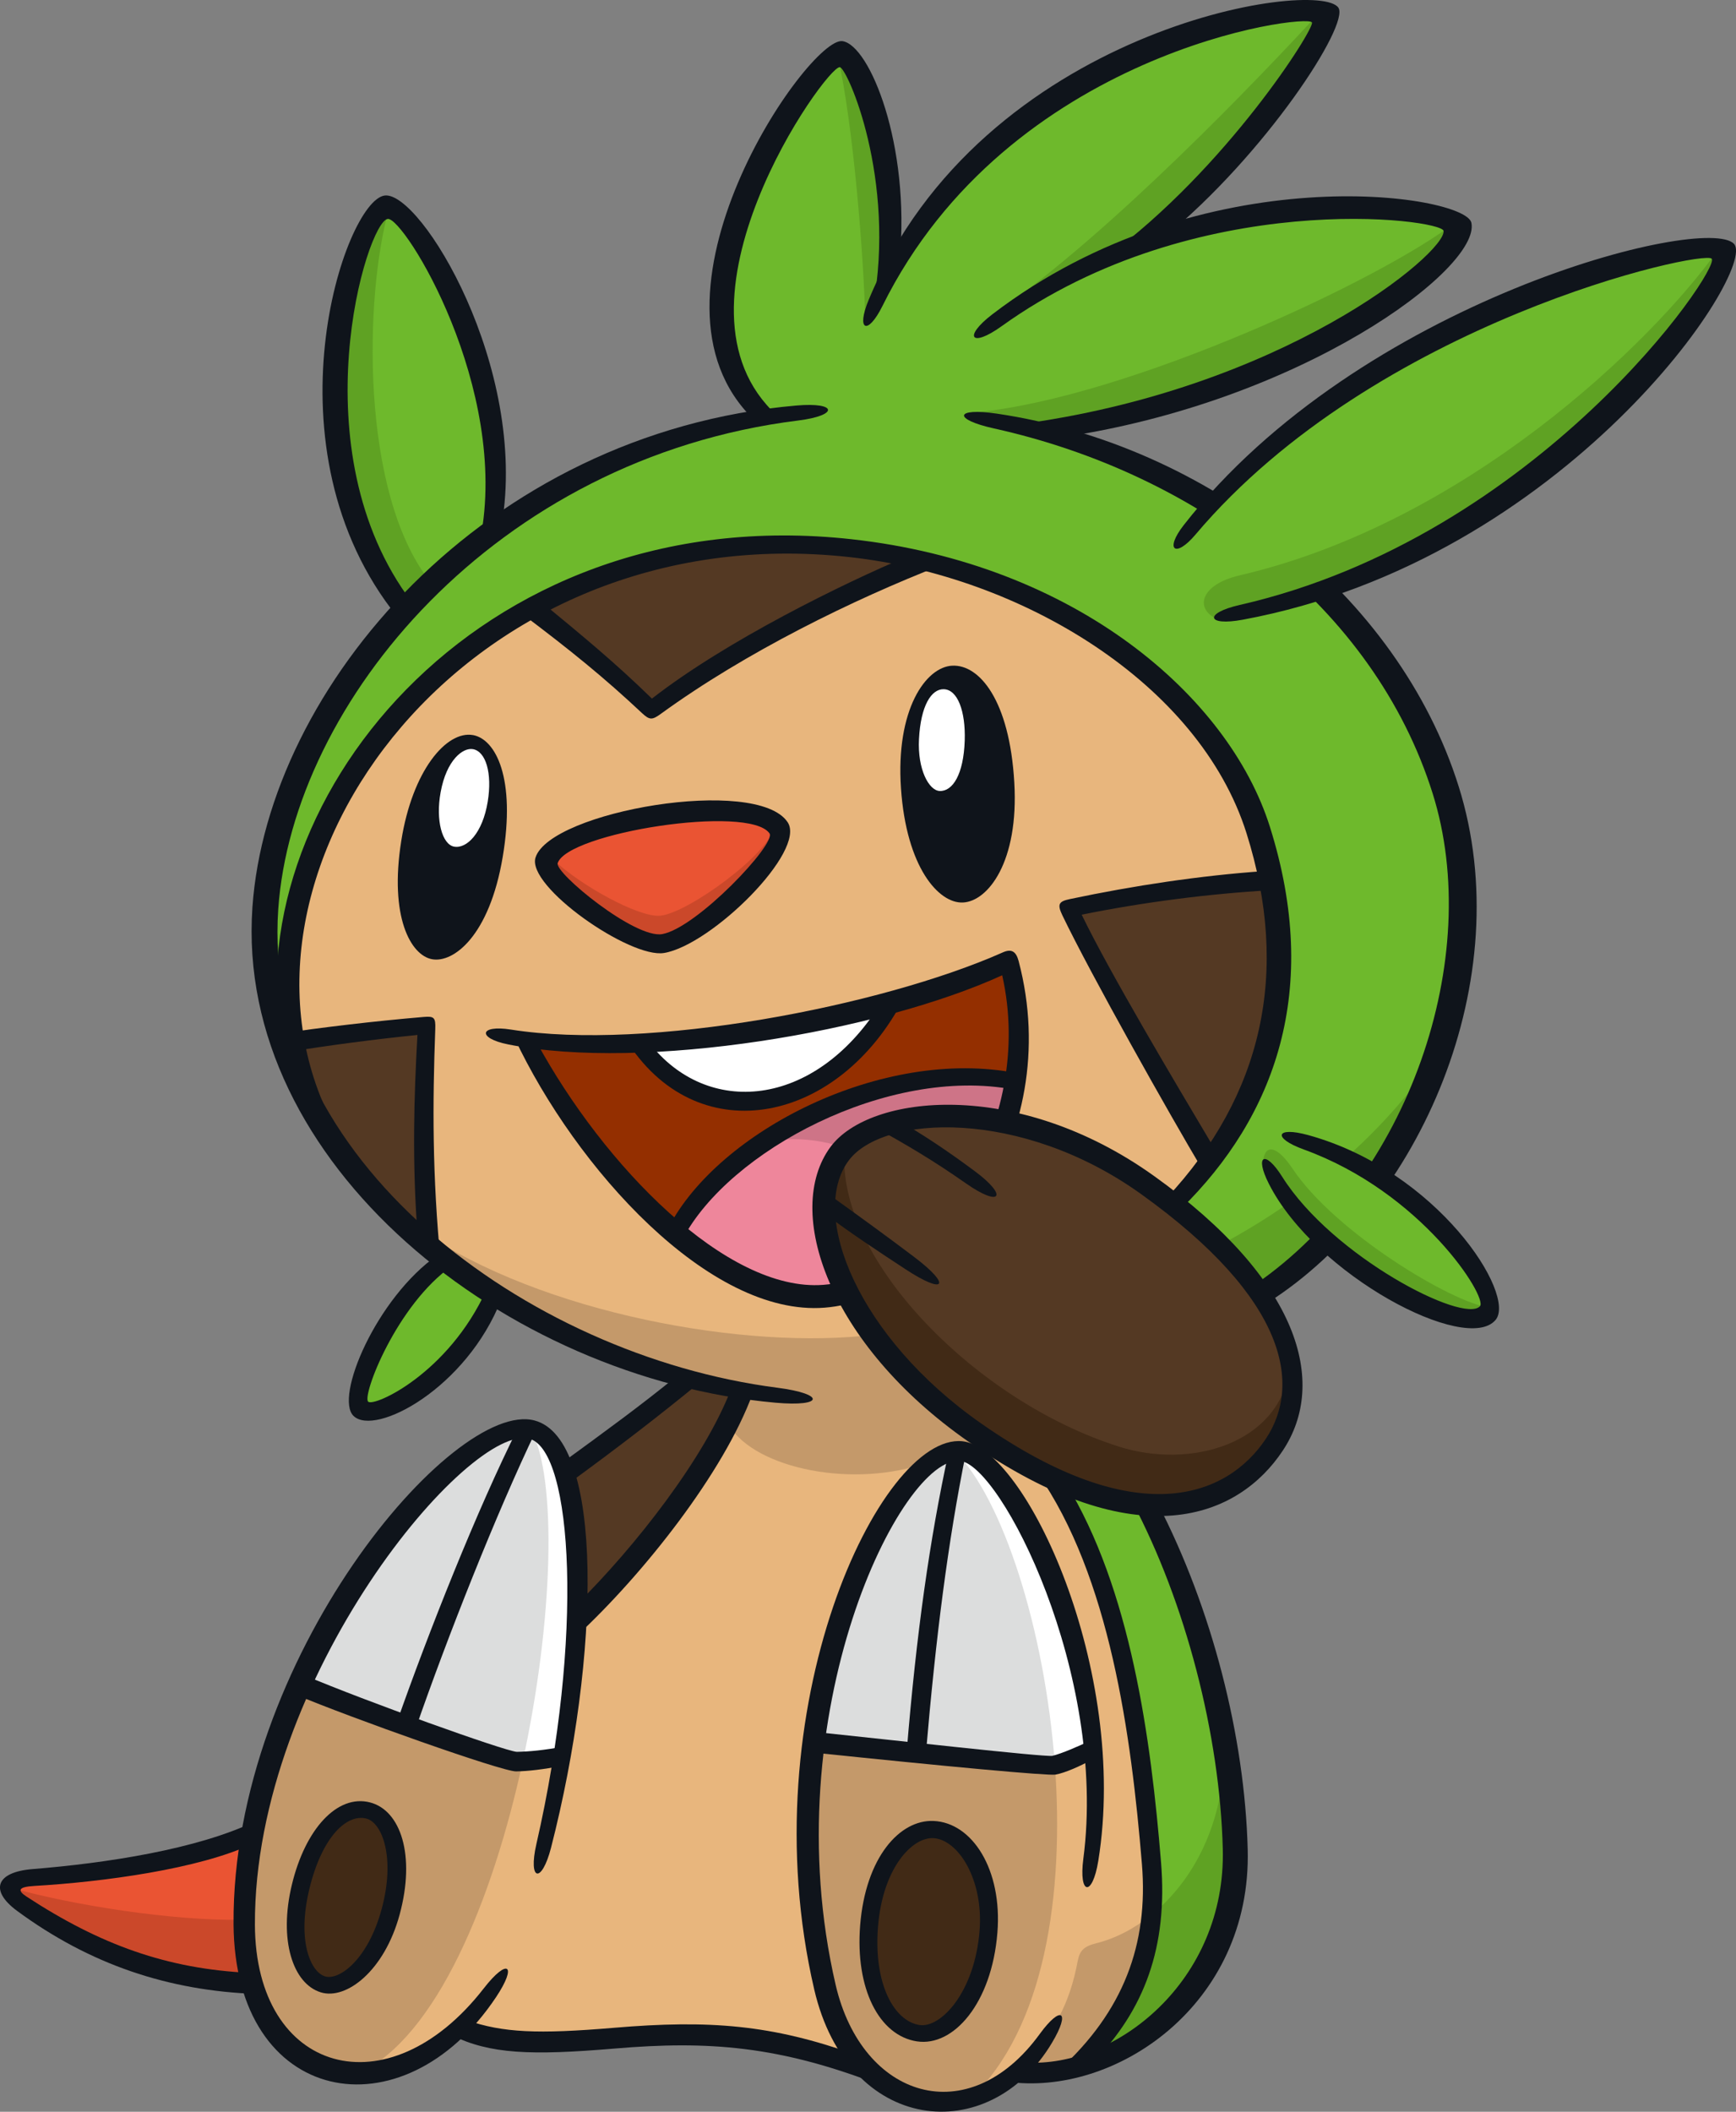 <?xml version="1.0" encoding="UTF-8"?>
<!-- Created with Inkscape (http://www.inkscape.org/) -->
<svg version="1.1" viewBox="0 0 84.916 103.28" xmlns="http://www.w3.org/2000/svg">
 <rect x="0" y="0" width="84.916" height="103.28" fill="#808080" stroke="none"/>
 <g stroke-width="1.302">
  <path d="m35.392 67.839c0.858 0.169 1.721 0.303 2.584 0.398z" fill="#fff"/>
  <path d="m70.71 38.618c-2.549-8.121-9.953-14.979-19.825-17.533 11.886-1.606 20.768-8.303 20.415-10.049-0.119-0.578-7.523-2.031-15.694 0.978 5.542-4.345 9.586-10.821 9.28-11.283-0.613-0.912-15.234 1.056-21.492 12.931 0.675-5.861-1.399-10.848-2.241-10.976-1.145-0.176-9.868 11.947-3.702 17.721-14.134 2.229-23.722 13.642-24.442 24.003-0.248 3.557 0.673 6.944 2.416 9.998-5.546-11.907 6.594-29.756 26.173-27.598 10.233 1.13 17.895 7.246 19.954 13.767 2.074 6.574 0.953 13.048-4.18 18.309 1.512 1.087 3.315 2.868 4.272 4.394 7.226-4.619 11.881-15.691 9.064-24.664" fill="#6eb92c"/>
  <path d="m24.003 26.151c1.494-7.556-3.86-16.187-5.108-16.04-1.516 0.177-5.236 11.867 0.914 19.704 1.275-1.413 2.646-2.653 4.194-3.664" fill="#6eb92c"/>
  <path d="m61.553 40.579c-2.059-6.522-9.721-12.637-19.953-13.767-15.911-1.754-26.791 9.71-27.495 20.448-0.669 10.18 11.796 19.39 22.178 20.703-1.055 3.063-4.703 8.132-8.047 11.227 0.199-5.094-0.578-8.812-2.214-9.275-3.369-0.95-14.081 11.611-14.054 24.19 0.014 6.967 5.8 9.548 10.505 5.071 1.836 0.744 3.608 0.854 7.572 0.521 4.316-0.366 7.688-0.262 12.447 1.513 1.751 1.777 4.862 2.392 7.272 0.1 0.921 0.096 1.815 0.086 2.718-0.063 2.838-2.725 4.189-5.948 3.843-10.121-0.516-6.243-1.54-14.013-5.037-19.066l6.085-13.173c5.133-5.26 6.255-11.734 4.18-18.309" fill="#e8b67d"/>
  <path d="m27.567 85.869c-0.9 0.157-1.63 0.274-2.32 0.283-0.56 0.009-7.955-2.577-10.631-3.752 3.333-7.182 8.957-13.016 11.227-12.496 2.309 0.526 3.192 6.07 1.724 15.965" fill="#fff"/>
  <path d="m39.791 85.228c4.8 0.495 11.338 1.211 11.758 1.106 0.521-0.131 1.231-0.429 1.931-0.791-0.653-7.523-4.407-14.372-6.473-14.58-2.351-0.236-6.169 5.9-7.216 14.265" fill="#fff"/>
  <path d="m56.07 73.539c2.479 4.737 4.205 11.083 4.359 16.912 0.136 5.286-3.519 9.482-7.676 10.618 2.655-2.538 3.854-6.295 3.627-9.555-0.525-7.489-1.978-14.289-4.841-19.27 1.491 0.797 2.866 1.226 4.532 1.294" fill="#6eb92c"/>
  <path d="m12.273 96.997c-4.795-0.222-8.234-1.822-11.21-3.894-0.956-0.665-0.686-1.197 0.574-1.275 3.297-0.204 7.607-0.772 10.667-2.129-0.38 1.829-0.502 5.429-0.032 7.298" fill="#ea5433"/>
  <path d="m45.157 27.443c-3.833 1.466-9.449 4.372-13.293 7.28-1.816-1.678-3.909-3.498-5.941-5.07 5.317-2.973 13.292-3.915 19.234-2.21" fill="#543923"/>
  <path d="m26.775 42.114c-0.284 0.878 4.168 4.311 5.685 4.036 1.975-0.356 6.19-4.8 5.654-5.605-1.299-1.955-10.727-0.308-11.338 1.569" fill="#ea5433"/>
  <path d="m49.356 47.002c-5.834 2.679-16.734 4.754-23.566 3.84 2.836 6.07 9.594 12.946 14.496 12.565 5.393-0.422 11.249-8 9.07-16.405" fill="#942f00"/>
  <path d="m43.616 49.011c-3.866 1.06-8.335 1.819-12.365 2.002 3.068 4.4 8.981 3.636 12.365-2.002" fill="#fff"/>
  <path d="m40.286 63.405c4.085-0.32 8.434-4.747 9.357-10.528-6.249-1.215-14.171 2.887-16.557 7.382 2.425 2.025 5.001 3.317 7.2 3.147" fill="#ee869b"/>
  <path d="m21.088 60.919c-0.421-4.189-0.4-6.779-0.214-10.771-2.821 0.258-3.878 0.359-6.866 0.82 1.462 3.559 3.245 7.396 7.08 9.95" fill="#543923"/>
  <path d="m52.272 44.43c3.327-0.741 5.895-1.212 9.898-1.322 1.528 3.695-0.79 11.715-2.918 13.615-0.82-0.601-5.614-9.442-6.979-12.294" fill="#543923"/>
  <path d="m39.765 85.101c-0.621 4.15-0.561 8.618 0.738 12.504 1.392 4.164 4.078 5.94 6.993 5.002 3.604-3.399 4.577-9.981 4.1-16.335-2.087 0.07-8.96-0.798-11.831-1.171" fill="#c4996a"/>
  <path d="m12.229 89.76c-0.962 6.655 0.7 11.319 5.335 11.636 3.781-1.772 6.527-8.439 8.009-15.262-1.941-0.284-8.146-2.633-11.003-3.895-1.119 2.4-1.971 4.966-2.341 7.521" fill="#c4996a"/>
  <path d="m18.011 88.549c-1.095-0.279-2.608 0.823-3.31 3.732-0.723 2.996 0.181 4.513 1.126 4.78 0.981 0.275 2.581-0.989 3.281-3.576 0.766-2.822 0.019-4.65-1.097-4.937" fill="#412a16"/>
  <path d="m45.662 89.477c-1.32-0.057-2.884 1.482-3.143 4.718-0.241 3.009 0.834 5.011 2.388 5.249 1.405 0.213 3.195-1.783 3.452-4.97 0.238-2.918-1.347-4.939-2.696-4.997" fill="#412a16"/>
  <path d="m37.074 55.92c3.646-0.906 7.738 1.263 8.931 4.428 1.731-1.973 3.15-4.226 3.662-7.413-3.157-0.852-8.77 0.216-12.593 2.985" fill="#ce7487"/>
  <path d="m61.892 63.27c4.493-2.852 7.516-8.493 8.349-11.624-2.632 3.858-6.307 6.976-10.574 9.252 0.822 0.758 1.499 1.501 2.225 2.372" fill="#5fa223"/>
  <path d="m42.736 65.277c-6.148 0.769-16.225-1.016-22.203-5.127 2.415 3.035 8.496 6.188 15.75 7.815-0.187 0.72-0.355 1.233-0.621 1.743 1.288 2.145 6.177 3.12 9.749 1.798 0.769-0.583 1.532-0.788 2.228-0.313l0.92-0.512c-2.086-1.22-4.476-3.604-5.824-5.402" fill="#c4996a"/>
  <path d="m27.106 42.081c1.311 1.23 4.118 2.784 5.173 2.705 1.35-0.102 5.442-3.1 5.555-4.322 1.204 1.166-3.824 5.527-5.438 5.655-1.612 0.127-5.799-3.32-5.29-4.039" fill="#cb482a"/>
 </g>
 <g fill="#5fa223" stroke-width="1.302">
  <path d="m19.051 10.115c-1.254 4.365-1.415 13.979 1.954 18.287l-1.136 1.364c-5.456-6.704-3.288-19.287-0.818-19.651"/>
  <path d="m40.972 2.709c0.759 3.326 1.282 9.764 1.361 13.164 0.237-0.554 0.659-1.482 1.119-2.247 0.547-5.966-1.488-10.871-2.481-10.917"/>
  <path d="m64.638 0.508c-3.072 3.345-10.297 10.895-15.895 14.771 2.658-1.48 5.465-2.769 7.233-3.466 3.791-3.029 9.834-10.599 8.662-11.305"/>
  <path d="m71.227 10.846c-3.708 2.864-16.009 8.574-23.415 9.311 0.855 0.204 2.109 0.56 2.947 0.879 9.384-0.564 21.231-7.779 20.468-10.19"/>
 </g>
 <g stroke-width="1.302">
  <path d="m24.147 63.365c-1.942 4.27-5.827 6.119-6.466 5.519-0.663-0.626 1.38-5.327 4.075-7.235 0.732 0.573 1.377 1.069 2.391 1.717" fill="#6eb92c"/>
  <path d="m53.634 95.036c-0.616 0.156-0.82 0.352-0.922 0.891-0.386 2.045-1.118 3.467-2.827 5.29 0.854 0.155 1.866 0.115 2.917-0.141 1.919-1.967 3.317-4.644 3.525-7.43-0.826 0.668-1.743 1.15-2.693 1.391" fill="#c4996a"/>
  <path d="m59.865 85.651c0.02 3.465-1.474 6.329-3.537 7.995-0.209 2.786-1.606 5.463-3.525 7.43 4.265-1.037 9.204-5.648 7.062-15.424" fill="#5fa223"/>
  <path d="m39.765 85.101c2.871 0.373 9.744 1.24 11.831 1.171-0.495-6.601-2.551-12.958-4.854-15.255-2.369-0.125-5.832 6.441-6.977 14.085" fill="#dcdddd"/>
  <path d="m25.95 69.878c-2.68-0.116-8.153 5.431-11.381 12.36 2.858 1.263 9.063 3.612 11.003 3.897 1.495-6.881 1.701-13.921 0.378-16.257" fill="#dcdddd"/>
  <path d="m33.539 67.44c-1.554 1.251-3.774 3.003-5.881 4.502 0.479 1.98 0.808 4.138 0.54 7.056 2.402-1.749 6.754-7.072 8.086-11.033-0.78-0.126-1.873-0.327-2.745-0.524" fill="#543923"/>
  <path d="m0.613 92.348c2.967 0.828 7.805 1.599 11.231 1.544 0.008 0.866 0.142 2.16 0.349 3.031-4.847-0.015-11.8-3.379-11.58-4.576" fill="#cb482a"/>
  <path d="m23.134 35.951c-1.288-0.228-2.96 1.719-3.507 5.179-0.59 3.717 0.466 5.594 1.508 5.783 1.035 0.191 2.801-1.116 3.455-5.003 0.648-3.852-0.34-5.759-1.456-5.96" fill="#0f141b"/>
  <path d="m46.583 32.556c-1.305 0.062-2.774 2.156-2.512 5.994 0.26 3.858 1.841 5.643 3.028 5.589 1.221-0.052 2.744-1.979 2.515-5.87-0.233-4.047-1.721-5.776-3.031-5.712" fill="#0f141b"/>
  <path d="m23.136 36.639c-0.484-0.088-1.294 0.516-1.583 2.108-0.254 1.395 0.085 2.549 0.654 2.659 0.619 0.118 1.4-0.654 1.651-2.206 0.225-1.39-0.093-2.446-0.721-2.561" fill="#fff"/>
  <path d="m46.157 33.707c-0.601-0.007-1.121 0.802-1.205 2.442-0.077 1.486 0.488 2.515 1.013 2.536 0.633 0.024 1.17-0.805 1.224-2.471 0.045-1.427-0.345-2.496-1.032-2.506" fill="#fff"/>
 </g>
 <g fill="#0f141b" stroke-width="1.302">
  <path d="m23.491 26.393c1.46-7.406-3.724-15.774-4.522-15.686-1.028 0.114-4.43 11.316 1.167 18.73l-0.693 0.74c-6.66-8.259-2.595-20.351-0.629-20.614 1.752-0.233 7.033 8.407 5.726 16.115z"/>
  <path d="m57.062 58.596c4.695-5.031 6.055-11.048 3.908-17.854-2.313-7.321-10.995-12.568-19.423-13.497-18.702-2.062-31.222 15.122-25.511 27.216l-2.171-2.929c-2.538-11.937 9.317-27.197 27.79-25.16 10.957 1.209 18.447 7.682 20.458 14.053 2.525 8.001 0.251 14.18-4.338 18.691z"/>
  <path d="m46.034 27.645c-4.308 1.679-9.555 4.248-13.701 7.261-0.427 0.309-0.55 0.327-0.935-0.035-1.825-1.712-3.455-3.041-5.924-4.897l0.984-0.553c2.085 1.721 3.606 2.966 5.431 4.746 3.665-2.856 9.423-5.659 12.454-6.937z"/>
  <path d="m27.278 42.221c-0.144 0.469 3.778 3.703 5.117 3.463 1.693-0.306 5.592-4.429 5.245-4.926-1.003-1.433-9.906-0.025-10.363 1.463m5.206 4.386c-1.664 0.281-6.745-3.262-6.287-4.671 0.733-2.261 10.818-4 12.331-1.724 0.936 1.406-3.716 6.004-6.044 6.396"/>
  <path d="m26.241 50.955c3.287 6.055 9.313 12.25 14.03 11.883 5.423-0.424 10.395-7.891 8.751-15.14-6.04 2.76-17.495 4.71-24.165 3.381-1.532-0.305-1.411-0.971 0.132-0.726 6.697 1.062 18.103-1.131 24.061-3.773 0.413-0.185 0.646-0.066 0.775 0.419 2.314 8.749-3.838 16.517-9.492 16.956-5.644 0.441-12.181-6.846-15.167-13.191z"/>
  <path d="m44.216 48.817c-3.162 6.116-9.95 7.525-13.454 2.254l0.986-0.086c2.847 3.678 8.073 3.211 11.272-1.822z"/>
  <path d="m49.579 53.287c-6.14-1.16-13.933 2.998-16.192 7.321l-0.691-0.561c2.437-4.725 10.481-8.851 17.039-7.562z"/>
  <path d="m20.43 60.461c-0.279-3.682-0.181-6.79-0.011-9.844-2.015 0.204-4.33 0.502-6.448 0.852-0.536 0.088-0.96-0.82-0.408-0.901 2.231-0.325 4.654-0.619 7.165-0.832 0.503-0.041 0.585 0.023 0.563 0.593-0.133 3.633-0.152 7.146 0.271 11.478 0.021 0.217-1.099-0.928-1.131-1.346"/>
  <path d="m62.161 43.538c-3.053 0.173-6.263 0.592-9.251 1.196 1.395 2.878 4.509 8.1 6.538 11.514l-0.623 0.967c-1.594-2.671-5.473-9.56-6.862-12.454-0.256-0.537-0.177-0.675 0.367-0.789 3.128-0.66 6.375-1.15 9.498-1.369 0.646-0.044 0.874 0.906 0.334 0.935"/>
  <path d="m24.517 63.555c-1.691 4.334-6.163 6.712-7.221 5.697-0.95-0.907 1.12-5.788 4.112-7.872l0.713 0.525c-2.722 1.9-4.422 6.358-4.112 6.647 0.288 0.269 3.921-1.37 5.784-5.471z"/>
  <path d="m42.697 15.046c1.161-6.301-1.261-11.734-1.618-11.761-0.682-0.052-8.978 11.649-3.075 17.029l-1.122 0.215c-6.212-5.973 2.676-18.752 4.325-18.517 1.342 0.19 3.329 5.105 2.799 10.708z"/>
  <path d="m54.156 12.544c5.839-4.3 10.176-11.177 10.018-11.448-0.261-0.448-14.844 1.413-21.011 13.872-0.724 1.462-1.299 1.201-0.67-0.307 5.529-13.283 21.986-15.76 22.974-14.284 0.559 0.834-3.563 7.168-8.513 11.228z"/>
  <path d="m49.695 20.771c13.046-1.693 21.049-8.417 20.917-9.478-0.075-0.591-12.095-2.178-21.63 4.669-1.485 1.066-1.888 0.514-0.433-0.597 10.266-7.844 23.136-5.861 23.424-4.469 0.463 2.245-8.348 8.793-20.148 10.505z"/>
  <path d="m34.217 67.621c-1.964 1.612-4.035 3.208-6.469 4.978l-0.319-1.011c2.186-1.593 3.924-2.857 5.69-4.299z"/>
  <path d="m28.232 78.449c2.808-2.775 6.268-7.168 7.545-10.561l1.044 0.256c-1.42 3.883-5.346 8.831-8.575 11.832z"/>
  <path d="m11.424 94.102c-0.08-12.976 10.744-25.684 14.721-24.631 3.436 0.909 3.21 11.549 0.809 20.895-0.462 1.793-1.131 1.627-0.717-0.178 2.321-10.117 1.782-19.192-0.32-19.818-2.907-0.863-13.49 11.626-13.448 23.76 0.026 7.287 6.516 9.14 11.193 3.117 1.178-1.515 1.658-1.155 0.599 0.433-4.566 6.84-12.782 5.311-12.837-3.579"/>
  <path d="m27.447 86.366c-0.837 0.169-1.641 0.26-2.203 0.268-0.689 0.011-8.085-2.621-10.768-3.748l0.422-0.95c2.967 1.257 9.765 3.695 10.378 3.742 0.552-0.009 1.38-0.079 2.308-0.265z"/>
  <path d="m19.413 84.228c1.518-4.324 3.924-10.409 5.943-14.425l0.861 0.168c-1.933 4.026-4.341 10.11-5.896 14.598z"/>
  <path d="m15.129 92.4c-0.619 2.57 0.091 4.119 0.824 4.273 0.695 0.144 2.055-0.87 2.716-3.309 0.678-2.496 0.034-4.223-0.749-4.423-0.938-0.241-2.163 0.852-2.792 3.46m0.567 5.04c-1.371-0.423-2.071-2.556-1.417-5.269 0.656-2.725 2.222-4.431 3.818-4.022 1.501 0.385 2.239 2.583 1.453 5.483-0.746 2.759-2.613 4.19-3.853 3.808"/>
  <path d="m12.574 97.52c-4.341-0.152-8.188-1.448-11.744-4.069-1.331-0.982-1.053-1.893 0.766-2.04 3.562-0.287 8.066-0.963 10.916-2.349l-0.193 1.127c-2.591 1.216-7.258 1.849-10.644 2.047-0.811 0.047-0.818 0.232-0.375 0.522 3.588 2.346 6.859 3.539 10.924 3.73z"/>
  <path d="m43.122 102c-4.998-1.953-8.48-2.199-13.049-1.812-4.113 0.348-6.104 0.271-7.976-0.648l0.73-0.739c1.769 0.613 3.471 0.688 7.214 0.372 4.661-0.394 7.714-0.154 11.836 1.323z"/>
  <path d="m39.827 97.296c-3.192-13.73 3.237-27.211 7.243-26.809 3.104 0.312 8.161 11.207 6.652 20.526-0.288 1.776-0.964 1.676-0.731-0.106 1.185-9.034-4.028-19.255-6.029-19.458-2.856-0.289-9.165 12.377-6.085 25.631 1.293 5.557 6.492 7.186 9.973 2.408 1.056-1.452 1.532-1.13 0.612 0.411-3.089 5.183-9.993 4.466-11.635-2.602"/>
  <path d="m53.452 86.038c-0.604 0.337-1.353 0.669-1.821 0.753-0.354 0.063-5.355-0.399-11.894-1.083l0.119-1.004c3.757 0.392 11.167 1.228 11.617 1.17 0.491-0.123 1.207-0.437 1.945-0.781z"/>
  <path d="m47.249 71.047c-0.886 4.384-1.472 9.008-1.957 14.694l-0.943-0.051c0.476-5.814 1.121-10.377 2.052-14.668z"/>
  <path d="m42.948 94.227c-0.227 2.837 0.805 4.625 2.032 4.811 1.032 0.156 2.69-1.585 2.934-4.596 0.206-2.544-1.065-4.491-2.269-4.544-1.033-0.045-2.469 1.467-2.697 4.329m1.908 5.612c-1.862-0.284-3.027-2.586-2.782-5.678 0.267-3.327 1.94-5.176 3.593-5.103 1.891 0.081 3.37 2.375 3.12 5.469-0.28 3.462-2.156 5.58-3.931 5.311"/>
  <path d="m56.629 73.529c2.654 5.128 4.26 11.397 4.402 16.926 0.197 7.608-6.505 12.12-11.795 11.352l0.927-0.936c4.413 0.273 9.818-3.991 9.649-10.457-0.146-5.577-1.816-12.034-4.432-16.976z"/>
  <path d="m51.797 101.25c3.15-2.865 4.385-6.157 4.059-10.09-0.522-6.305-1.566-14.059-5.117-19.132l1.384 0.491c3.186 5.189 4.175 12.494 4.67 18.577 0.334 4.112-0.808 7.217-3.349 9.788z"/>
  <path d="m61.406 62.812c7.529-5.183 11.186-15.996 8.675-23.996-2.866-9.135-11.528-15.66-21.449-17.859-2.046-0.452-1.933-1.032 0.135-0.726 10.296 1.523 19.644 8.858 22.585 18.234 2.948 9.392-1.863 20.485-9.315 25.229z"/>
  <path d="m37.937 68.603c-13.201-1.181-26.464-11.698-25.59-24.231 0.749-10.76 11.329-23.211 26.613-24.539 2.008-0.174 2.076 0.485 0.078 0.734-14.823 1.842-24.724 13.781-25.427 23.895-0.847 12.153 12.101 21.821 24.406 23.407 2.373 0.306 2.289 0.945-0.08 0.734"/>
 </g>
 <g stroke-width="1.302">
  <path d="m60.444 30.016c15.51-3.077 24.601-16.95 23.892-17.73-0.916-1.007-17.737 2.971-26.484 13.892-1.815 2.269 0.058 4.34 2.592 3.838" fill="#6eb92c"/>
  <path d="m61.906 57.057c2.465 4.806 9.863 8.367 10.858 7.156 0.737-0.9-2.559-6.451-9.464-8.591-1.458-0.452-1.98 0.294-1.394 1.435" fill="#6eb92c"/>
  <path d="m41.081 56.438c-2.369 3.205 0.765 9.553 6.611 13.633 7.502 5.236 12.383 3.979 14.641 0.578 2.22-3.344 0.345-8.018-6.2-12.701-6.595-4.721-13.282-3.905-15.052-1.511" fill="#543923"/>
  <path d="m84.043 12.214c-3.323 4.643-12.386 13.355-23.392 15.922-1.93 0.448-2.166 1.585-1.247 2.071 13.363-2.084 26.015-15.651 24.639-17.993" fill="#5fa223"/>
  <path d="m72.832 63.942c-1.786-0.219-7.514-3.654-9.602-6.779-0.738-1.104-1.322-1.238-1.442-0.43 1.611 4.015 9.57 9.325 11.044 7.209" fill="#5fa223"/>
  <path d="m41.307 56.489c-0.244 5.165 6.402 12.033 13.419 14.259 3.544 1.126 7.789-0.157 8.342-3.714 0.644 5.008-5.06 10.1-14.892 3.341-6.52-4.482-9.757-11.093-6.869-13.886" fill="#412a16"/>
 </g>
 <g fill="#0f141b" stroke-width="1.302">
  <path d="m60.791 30.308c-1.778 0.33-1.916-0.319-0.152-0.721 14.6-3.334 23.54-16.438 23.09-16.933-0.416-0.46-16.446 3.058-25.258 13.498-0.978 1.157-1.52 0.75-0.573-0.465 8.591-11.005 25.559-15.255 26.922-13.757 1.169 1.282-8.217 15.443-24.028 18.378"/>
  <path d="m73.153 64.556c-1.418 1.691-8.806-2.167-11.086-6.659-0.714-1.407-0.188-1.679 0.651-0.346 2.458 3.904 8.882 7.206 9.674 6.332 0.391-0.43-2.854-5.579-8.615-7.664-1.559-0.564-1.381-1.145 0.217-0.704 6.322 1.745 10.205 7.8 9.16 9.042"/>
  <path d="m41.508 56.766c-1.947 2.63 0.453 8.644 6.503 12.864 7.593 5.301 12.004 3.602 13.912 0.731 1.716-2.585 1.127-6.783-6.124-11.974-5.853-4.188-12.629-3.877-14.29-1.621m5.852 13.734c-6.837-4.771-9.055-11.27-6.736-14.409 1.913-2.581 9.123-3.373 15.817 1.418 7.138 5.107 8.512 10.112 6.306 13.435-2.148 3.243-7.065 5.366-15.387-0.445"/>
  <path d="m40.354 58.281c1.737 1.248 3.013 2.173 4.351 3.185 1.872 1.412 1.524 1.884-0.423 0.602-1.274-0.837-2.722-1.786-3.996-2.753z"/>
  <path d="m43.939 54.793c1.223 0.705 2.395 1.484 3.744 2.487 1.659 1.233 1.26 1.781-0.424 0.603-1.645-1.151-2.883-1.873-4.444-2.744z"/>
 </g>
</svg>
